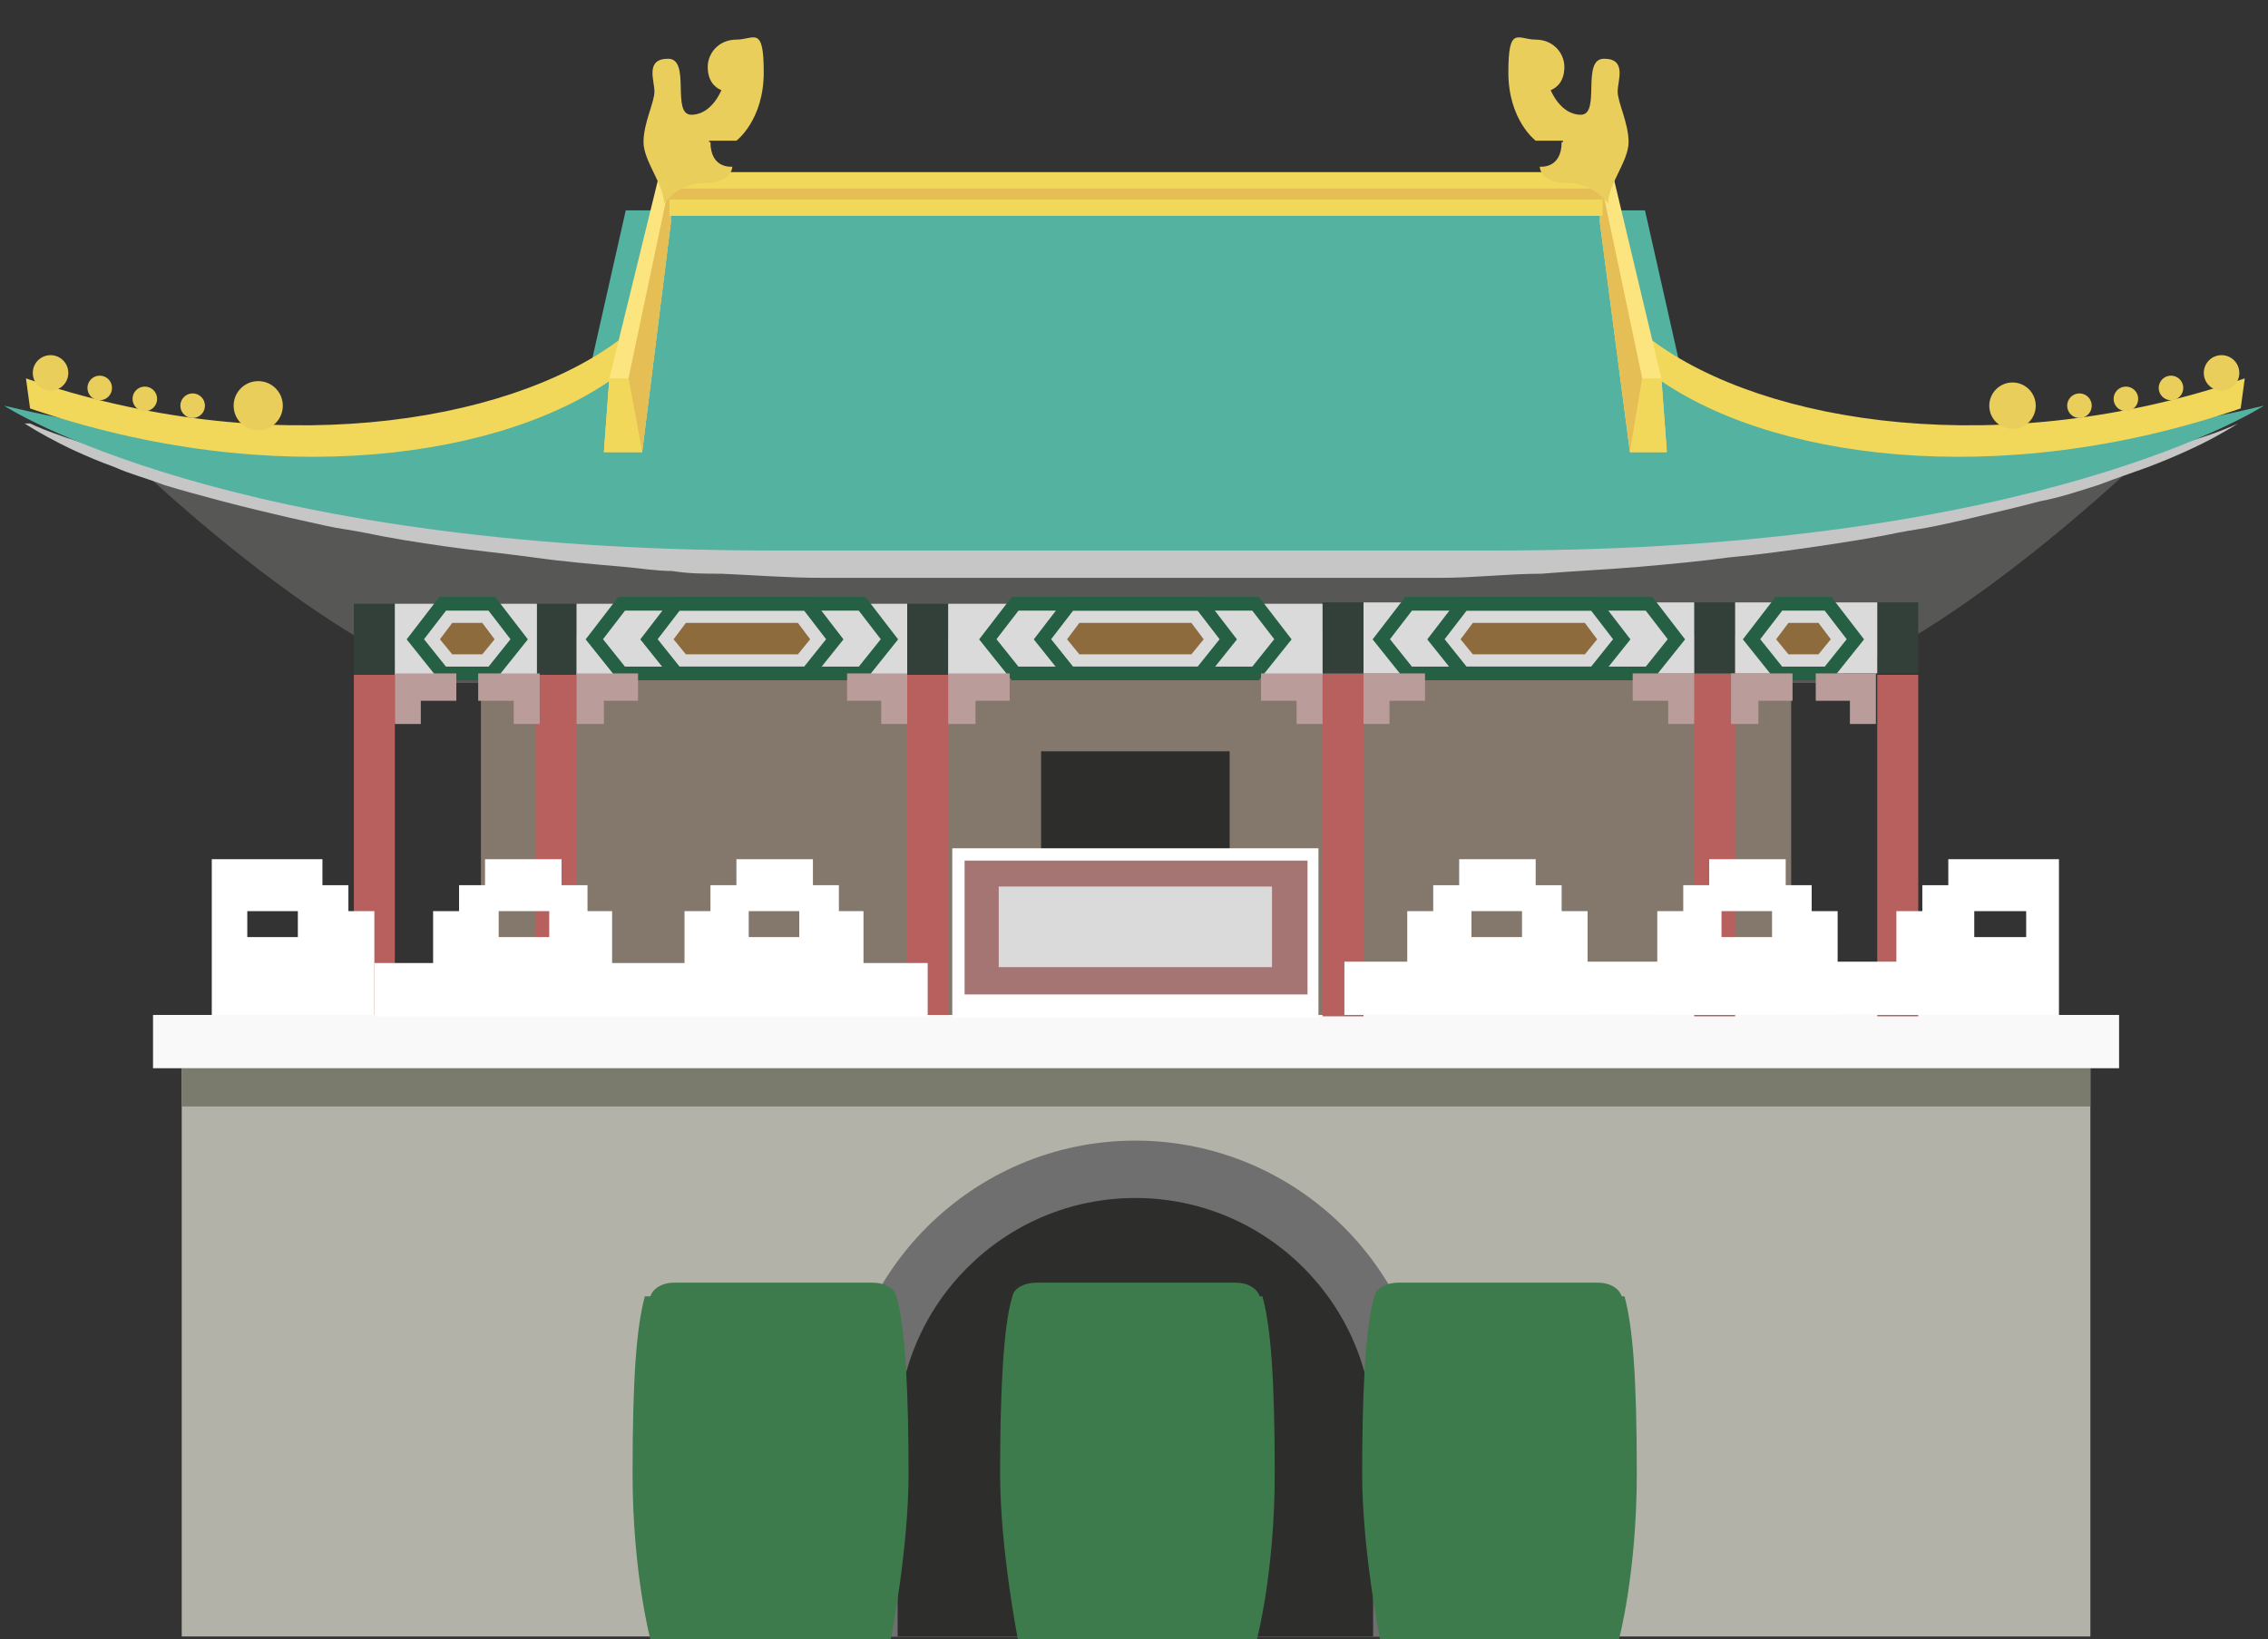 <?xml version="1.0" encoding="UTF-8"?>
<svg id="Layer_1" xmlns="http://www.w3.org/2000/svg" version="1.1" viewBox="0 0 166 120">
  <rect x="0" y="0" width="166" height="120" fill="#333333" stroke="none"/>
  <!-- Generator: Adobe Illustrator 29.3.1, SVG Export Plug-In . SVG Version: 2.1.0 Build 151)  -->
  <defs>
    <style>
      .st0 {
        fill: #54b2a0;
      }

      .st1 {
        fill: #8e6b3d;
      }

      .st2 {
        fill: #e5bf55;
      }

      .st3 {
        fill: #fce47e;
      }

      .st4 {
        fill: #fff;
      }

      .st5 {
        fill: none;
        stroke: #256045;
        stroke-miterlimit: 10;
      }

      .st6 {
        fill: #b2b2a8;
      }

      .st7 {
        fill: #575756;
      }

      .st8 {
        fill: #3d7a4c;
      }

      .st9 {
        fill: #706f6f;
      }

      .st10 {
        fill: #f9f9f9;
      }

      .st11 {
        fill: #333f39;
      }

      .st12 {
        fill: #ba9d9b;
      }

      .st13 {
        fill: #b7605e;
      }

      .st14 {
        fill: #7a7a6d;
      }

      .st15 {
        fill: #84776b;
      }

      .st16 {
        fill: #2d2d2c;
      }

      .st17 {
        fill: #eace5c;
      }

      .st18 {
        fill: #c6c6c6;
      }

      .st19 {
        fill: #dadada;
      }

      .st20 {
        fill: #a57574;
      }

      .st21 {
        fill: #f2d85a;
      }
    </style>
  </defs>
  <g id="Layer_11">
    <g>
      <g>
        <path class="st7" d="M83.1,38.6c-40.6,0-75.4-6.7-75.4-6.7,0,0,14,14.1,25.3,18.1h100.2c11.3-4.1,25.3-18.1,25.3-18.1,0,0-34.9,6.7-75.4,6.7Z"/>
        <path class="st18" d="M2.2,31s.6.3,1.7.7,2.8,1,5,1.5c1.1.3,2.3.6,3.6.9,1.3.2,2.7.6,4.3.8,1.5.3,3.2.6,4.9.8.9,0,1.7.2,2.7.4.9,0,1.8.2,2.8.3,1.9.2,3.9.4,5.9.6s4.2.3,6.3.5c2.2.2,4.4.2,6.7.3,1.1,0,2.3,0,3.5,0h3.5c4.8.2,9.7,0,14.7,0h48.6c1.2,0,2.3,0,3.5,0,2.3,0,4.5-.2,6.7-.3,2.2,0,4.3-.3,6.3-.5s4-.3,5.9-.6c.9,0,1.9-.2,2.8-.3.9,0,1.8-.3,2.7-.4,1.7-.2,3.4-.5,4.9-.8,1.5-.2,3-.6,4.3-.8,1.3-.3,2.5-.6,3.6-.9,2.2-.6,3.9-1.1,5-1.5s1.7-.7,1.7-.7c0,0-.6.4-1.7,1-1.1.6-2.8,1.4-4.9,2.2-1.1.4-2.3.8-3.6,1.3-1.3.4-2.7.9-4.3,1.2-1.5.4-3.2.8-4.9,1.2-.9.2-1.7.4-2.7.6-.9.2-1.8.3-2.8.5-1.9.4-3.9.7-5.9,1-2.1.3-4.2.6-6.4.8-2.2.3-4.4.5-6.7.7-2.3.2-4.7.3-7.1.5-2.4,0-4.8.3-7.3.3s-4.9,0-7.5,0h-30.4c-2.5,0-5,0-7.5,0-2.5,0-4.9-.2-7.3-.3-1.2,0-2.4,0-3.6-.2-1.2,0-2.3-.2-3.5-.3-2.3-.2-4.6-.4-6.7-.7-2.2-.3-4.3-.5-6.4-.8-2.1-.3-4-.6-5.9-1-1-.2-1.9-.3-2.8-.5s-1.8-.4-2.7-.6c-1.7-.4-3.4-.8-4.9-1.2s-3-.8-4.3-1.2c-1.3-.5-2.5-.8-3.6-1.3-2.2-.8-3.8-1.6-4.9-2.2-1.1-.6-1.7-1-1.7-1h.4Z"/>
        <polygon class="st0" points="120.4 15.4 83.1 15.4 45.8 15.4 40.7 38 83.1 38 125.5 38 120.4 15.4"/>
        <path class="st0" d="M83.1,40.3h-26.7C16.5,40.3.3,29.7.3,29.7c22.3,5.3,34.7,1.5,44.7-4.2h76c10,5.7,22.5,9.5,44.7,4.2,0,0-16.2,10.6-56.1,10.6h-26.7"/>
        <path class="st21" d="M164,29.9c-17.8,6.1-34.8,3.7-43.1-2.5v-2.5c8.3,6.2,25.7,8.9,43.4,2.8l-.3,2.2Z"/>
        <path class="st21" d="M2.2,29.9c17.8,6.1,34.8,3.7,43.1-2.5v-2.5c-8.3,6.2-25.7,8.9-43.4,2.8,0,0,.3,2.2.3,2.2Z"/>
        <g>
          <polygon class="st3" points="121.6 27.7 122 33.1 119.3 33.1 117.1 16.3 117.1 13 118.1 13 121.6 27.7"/>
          <polygon class="st21" points="121.6 27.7 122 33.1 119.3 33.1 120.2 27.7 121.6 27.7"/>
          <polygon class="st2" points="117.1 13 120.2 27.7 119.3 33.1 117.1 16.3 117.1 13"/>
        </g>
        <circle class="st17" cx="147.3" cy="29.7" r="1.7"/>
        <circle class="st17" cx="162.6" cy="27.3" r="1.3"/>
        <circle class="st17" cx="152.2" cy="29.7" r=".9"/>
        <circle class="st17" cx="155.6" cy="29.2" r=".9"/>
        <circle class="st17" cx="158.9" cy="28.4" r=".9"/>
        <g>
          <polygon class="st3" points="44.6 27.7 44.2 33.1 47 33.1 49.1 16.3 49.1 13 48.2 13 44.6 27.7"/>
          <polygon class="st21" points="44.6 27.7 44.2 33.1 47 33.1 46 27.7 44.6 27.7"/>
          <polygon class="st2" points="49.1 13 46 27.7 47 33.1 49.1 16.3 49.1 13"/>
        </g>
        <polygon class="st21" points="83.1 12.6 49 12.6 49 15.8 83.1 15.8 117.3 15.8 117.3 12.6 83.1 12.6"/>
        <polygon class="st2" points="83.1 13.8 49 13.8 49 14.6 83.1 14.6 117.3 14.6 117.3 13.8 83.1 13.8"/>
        <circle class="st17" cx="18.9" cy="29.7" r="1.8"/>
        <circle class="st17" cx="3.7" cy="27.3" r="1.3"/>
        <circle class="st17" cx="14.1" cy="29.7" r=".9"/>
        <circle class="st17" cx="10.6" cy="29.2" r=".9"/>
        <circle class="st17" cx="7.3" cy="28.4" r=".9"/>
        <path class="st17" d="M114.4,10.3h-2s-2-1.5-2-5,.7-2.4,2-2.4,2.1,1,2.1,2-.5,1.5-1,1.7c0,0,.7,1.8,2.2,1.8s0-4.1,1.7-4.1,1,1.6,1,2.4.8,2.3.8,3.7-1.5,3.1-1.5,4.5c0,0-1-1.5-3-1.5s-2-1.2-2-1.2c0,0,1.6.2,1.6-1.8h.1Z"/>
        <path class="st17" d="M51.9,10.3h2s2-1.5,2-5-.7-2.4-2-2.4-2.1,1-2.1,2,.5,1.5,1,1.7c0,0-.7,1.8-2.2,1.8s0-4.1-1.7-4.1-1,1.6-1,2.4-.8,2.3-.8,3.7,1.5,3.1,1.5,4.5c0,0,1-1.5,3-1.5s2-1.2,2-1.2c0,0-1.6.2-1.6-1.8h-.1Z"/>
      </g>
      <rect class="st15" x="35.2" y="46.5" width="95.9" height="31.4"/>
      <rect class="st16" x="76.2" y="55" width="13.8" height="22.9"/>
      <g>
        <rect class="st6" x="13.3" y="78.2" width="139.7" height="41.6"/>
        <rect class="st14" x="13.3" y="78.2" width="139.7" height="2.8"/>
        <rect class="st10" x="11.2" y="74.3" width="143.9" height="3.9"/>
        <path class="st9" d="M83.1,83.5c-11.9,0-21.6,9.7-21.6,21.6v14.7h43.2v-14.7c0-11.9-9.7-21.6-21.6-21.6Z"/>
        <path class="st16" d="M83.1,87.7c-9.6,0-17.4,7.8-17.4,17.4v14.7h34.8v-14.7c0-9.6-7.8-17.4-17.4-17.4Z"/>
      </g>
      <g>
        <rect class="st4" x="69.7" y="62.1" width="26.8" height="12.4"/>
        <rect class="st20" x="70.6" y="63" width="25.1" height="9.8"/>
        <rect class="st19" x="73.1" y="64.9" width="20" height="5.9"/>
      </g>
      <g>
        <rect class="st13" x="66.4" y="49.3" width="3" height="25"/>
        <rect class="st11" x="66.4" y="44.2" width="3" height="5.2"/>
      </g>
      <rect class="st13" x="96.8" y="49.4" width="3" height="25"/>
      <rect class="st11" x="96.8" y="44.1" width="3" height="5.2"/>
      <g>
        <rect class="st13" x="39.2" y="49.3" width="3" height="25"/>
        <rect class="st11" x="39.2" y="44.2" width="3" height="5.2"/>
      </g>
      <g>
        <rect class="st13" x="25.9" y="49.3" width="3" height="25"/>
        <rect class="st11" x="25.9" y="44.2" width="3" height="5.2"/>
      </g>
      <g>
        <rect class="st19" x="42.2" y="44.2" width="24.2" height="5.2"/>
        <polygon class="st5" points="63.1 49.3 45.5 49.3 43.5 46.8 45.5 44.2 63.1 44.2 65.1 46.8 63.1 49.3"/>
        <polygon class="st5" points="59.1 49.3 49.5 49.3 47.5 46.8 49.5 44.2 59.1 44.2 61.1 46.8 59.1 49.3"/>
        <polygon class="st1" points="50.2 47.9 49.3 46.8 50.2 45.6 58.4 45.6 59.3 46.8 58.4 47.9 50.2 47.9"/>
      </g>
      <g>
        <rect class="st19" x="28.9" y="44.2" width="10.4" height="5.2"/>
        <g>
          <polygon class="st5" points="36 49.3 32.4 49.3 30.4 46.8 32.4 44.2 36 44.2 38 46.8 36 49.3"/>
          <polygon class="st1" points="33.1 47.9 32.2 46.8 33.1 45.6 35.3 45.6 36.2 46.8 35.3 47.9 33.1 47.9"/>
        </g>
      </g>
      <polygon class="st12" points="46.7 49.3 44.2 49.3 42.2 49.3 42.2 51.3 42.2 53 44.2 53 44.2 51.3 46.7 51.3 46.7 49.3"/>
      <polygon class="st12" points="33.4 49.3 30.8 49.3 28.9 49.3 28.9 51.3 28.9 53 30.8 53 30.8 51.3 33.4 51.3 33.4 49.3"/>
      <polygon class="st12" points="35 49.3 37.6 49.3 39.5 49.3 39.5 51.3 39.5 53 37.6 53 37.6 51.3 35 51.3 35 49.3"/>
      <polygon class="st12" points="62 49.3 64.5 49.3 66.4 49.3 66.4 51.3 66.4 53 64.5 53 64.5 51.3 62 51.3 62 49.3"/>
      <g>
        <rect class="st13" x="124" y="49.4" width="3" height="25"/>
        <rect class="st11" x="124" y="44.1" width="3" height="5.2"/>
      </g>
      <g>
        <rect class="st13" x="137.4" y="49.4" width="3" height="25"/>
        <rect class="st11" x="137.4" y="44.1" width="3" height="5.2"/>
      </g>
      <g>
        <rect class="st19" x="99.8" y="44.1" width="24.2" height="5.2"/>
        <polygon class="st5" points="103.1 49.3 120.7 49.3 122.7 46.8 120.7 44.2 103.1 44.2 101.1 46.8 103.1 49.3"/>
        <polygon class="st5" points="107.1 49.3 116.7 49.3 118.7 46.8 116.7 44.2 107.1 44.2 105.1 46.8 107.1 49.3"/>
        <polygon class="st1" points="116 47.9 116.9 46.8 116 45.6 107.8 45.6 106.9 46.8 107.8 47.9 116 47.9"/>
      </g>
      <g>
        <rect class="st19" x="127" y="44.1" width="10.4" height="5.2"/>
        <g>
          <polygon class="st5" points="130.2 49.3 133.8 49.3 135.8 46.8 133.8 44.2 130.2 44.2 128.2 46.8 130.2 49.3"/>
          <polygon class="st1" points="133.1 47.9 134 46.8 133.1 45.6 130.9 45.6 130 46.8 130.9 47.9 133.1 47.9"/>
        </g>
      </g>
      <polygon class="st12" points="119.5 49.3 122.1 49.3 124 49.3 124 51.3 124 53 122.1 53 122.1 51.3 119.5 51.3 119.5 49.3"/>
      <polygon class="st12" points="132.9 49.3 135.4 49.3 137.3 49.3 137.3 51.3 137.3 53 135.4 53 135.4 51.3 132.9 51.3 132.9 49.3"/>
      <polygon class="st12" points="131.2 49.3 128.7 49.3 126.7 49.3 126.7 51.3 126.7 53 128.7 53 128.7 51.3 131.2 51.3 131.2 49.3"/>
      <polygon class="st12" points="104.3 49.3 101.7 49.3 99.8 49.3 99.8 51.3 99.8 53 101.7 53 101.7 51.3 104.3 51.3 104.3 49.3"/>
      <g>
        <rect class="st19" x="69.4" y="44.2" width="27.4" height="5.2"/>
        <polygon class="st5" points="91.9 49.3 74.3 49.3 72.3 46.8 74.3 44.2 91.9 44.2 93.9 46.8 91.9 49.3"/>
        <polygon class="st5" points="87.9 49.3 78.3 49.3 76.3 46.8 78.3 44.2 87.9 44.2 89.9 46.8 87.9 49.3"/>
        <polygon class="st1" points="79 47.9 78.1 46.8 79 45.6 87.2 45.6 88.1 46.8 87.2 47.9 79 47.9"/>
      </g>
      <polygon class="st12" points="73.9 49.3 71.4 49.3 69.4 49.3 69.4 51.3 69.4 53 71.4 53 71.4 51.3 73.9 51.3 73.9 49.3"/>
      <polygon class="st12" points="92.3 49.3 94.9 49.3 96.8 49.3 96.8 51.3 96.8 53 94.9 53 94.9 51.3 92.3 51.3 92.3 49.3"/>
      <path class="st8" d="M92.2,94.9c-.2-.6-.9-1-1.7-1h-14.7c-.8,0-1.6.4-1.7,1-.7,2.2-.9,7.5-.9,13s1.3,12.1,1.3,12.1h17.5s1.3-4.9,1.3-12.1-.3-10.8-.9-13h-.2Z"/>
      <path class="st8" d="M118.7,94.9c-.2-.6-.9-1-1.7-1h-14.7c-.8,0-1.6.4-1.7,1-.7,2.2-.9,7.5-.9,13s1.3,12.1,1.3,12.1h17.5s1.3-4.9,1.3-12.1-.3-10.8-.9-13h-.2Z"/>
      <path class="st8" d="M47.6,94.9c.2-.6.9-1,1.7-1h14.6c.8,0,1.6.4,1.7,1,.7,2.2.9,7.5.9,13s-1.3,12.1-1.3,12.1h-17.6s-1.3-4.9-1.3-12.1.3-10.8.9-13h.4Z"/>
      <g>
        <rect class="st4" x="27.4" y="70.5" width="40.5" height="3.9"/>
        <path class="st4" d="M25.5,64.8h-1.9v-1.9h-8.1v11.4h11.9v-7.6h-1.9v-1.9ZM21.8,68.6h-3.7v-1.9h3.7v1.9Z"/>
        <path class="st4" d="M43,66.7v-1.9h-1.9v-1.9h-5.6v1.9h-1.9v1.9h-1.9v7.6h13.1v-7.6h-1.9.1ZM40.2,68.6h-3.7v-1.9h3.7v1.9Z"/>
        <path class="st4" d="M61.4,66.7v-1.9h-1.9v-1.9h-5.6v1.9h-1.9v1.9h-1.9v7.6h13.1v-7.6h-1.9.1ZM58.5,68.6h-3.7v-1.9h3.7v1.9Z"/>
      </g>
      <g>
        <rect class="st4" x="98.4" y="70.4" width="40.5" height="3.9"/>
        <path class="st4" d="M140.7,66.7h-1.9v7.6h11.9v-11.4h-8.1v1.9h-1.9v1.9ZM144.5,66.7h3.8v1.9h-3.8v-1.9Z"/>
        <path class="st4" d="M121.3,66.7v7.6h13.2v-7.6h-1.9v-1.9h-1.9v-1.9h-5.6v1.9h-1.9v1.9h-1.9ZM126,66.7h3.7v1.9h-3.7v-1.9Z"/>
        <path class="st4" d="M103,66.7v7.6h13.2v-7.6h-1.9v-1.9h-1.9v-1.9h-5.6v1.9h-1.9v1.9s-1.9,0-1.9,0ZM107.7,66.7h3.7v1.9h-3.7v-1.9Z"/>
      </g>
    </g>
  </g>
</svg>
